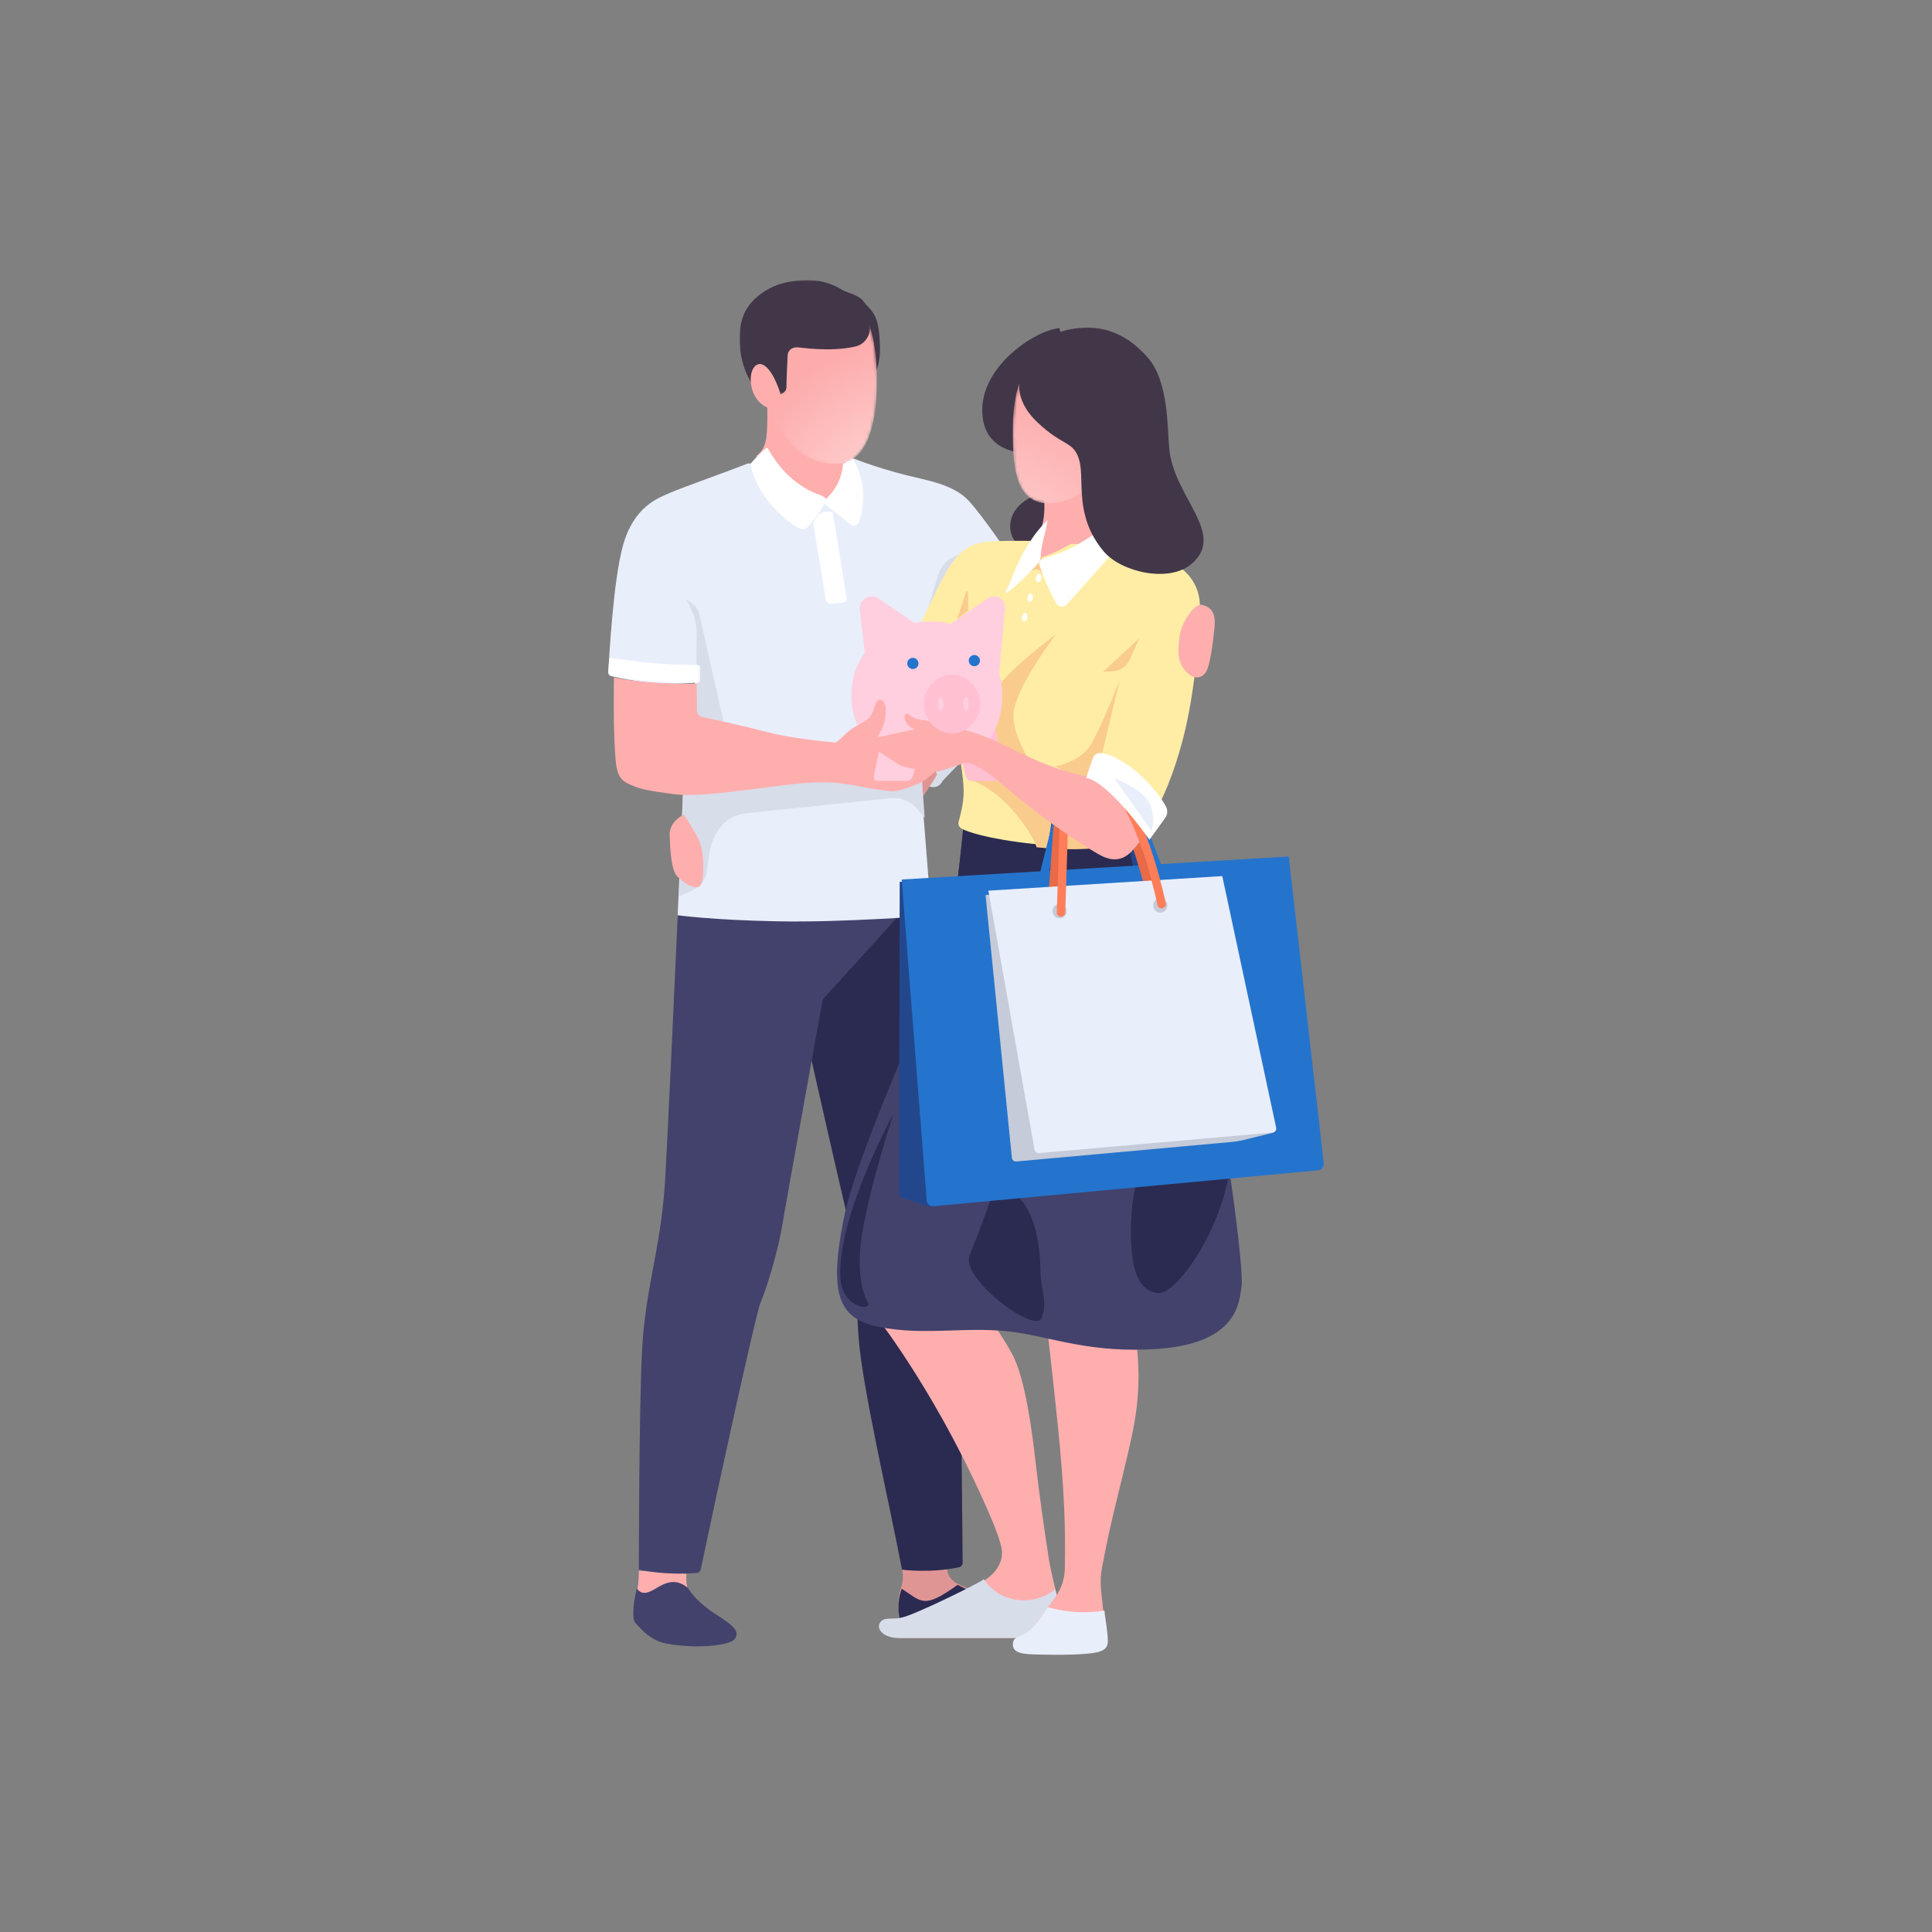 <svg xmlns="http://www.w3.org/2000/svg" xmlns:xlink="http://www.w3.org/1999/xlink" width="683" height="683" viewBox="0 0 683 683">
    <rect x="0" y="0" width="683" height="683" fill="#808080" stroke="none"/>
    <defs>
        <path id="a" d="M.022 26.249c0 14.048 1.803 24.733 12.89 24.733s23.949-10.685 23.949-24.733C36.86 12.199 24.598 0 13.51 0 2.424 0 .022 12.2.022 26.249"/>
        <radialGradient id="b" cx="-50.001%" cy="190.808%" r="238.51%" fx="-50.001%" fy="190.808%" gradientTransform="scale(1 .723) rotate(-60.607 .127 2.274)">
            <stop offset="0%" stop-color="#FFE8E8"/>
            <stop offset="100%" stop-color="#FDACAC"/>
        </radialGradient>
        <path id="d" d="M.025 29.024c0 16.02 9.075 29.009 23.537 29.009 10.416 0 14.463-12.988 14.463-29.009 0-16.02-3.196-29.008-13.612-29.008C13.998.016.025 13.003.025 29.024"/>
        <radialGradient id="e" cx="142.538%" cy="142.647%" r="182.654%" fx="142.538%" fy="142.647%" gradientTransform="scale(-1 -.655) rotate(59.832 3.132 -2.853)">
            <stop offset="0%" stop-color="#FFE8E8"/>
            <stop offset="100%" stop-color="#FDACAC"/>
        </radialGradient>
        <path id="g" d="M0 .018h46.446v40.557H0z"/>
        <path id="i" d="M0 0h32.61v8.903H0z"/>
    </defs>
    <g fill="none" fill-rule="evenodd">
        <path fill-rule="nonzero" d="M0 0h683v683H0z"/>
        <path fill="#D8DDEA" d="M333.414 274.807a3.459 3.459 0 0 1-3.454 3.463 3.458 3.458 0 0 1-3.453-3.463 3.458 3.458 0 0 1 3.453-3.463 3.459 3.459 0 0 1 3.454 3.463"/>
        <path fill="#E09595" d="M310.043 289.154s11.634-1.93 15.165-6.217c3.532-4.288 10.18-16.079 10.18-16.079l-13.711-3.43-13.92 9.433 2.286 16.293z"/>
        <path fill="#D8DDEA" d="M312.692 251.94s6.035.252 16.755 17.679c1.293 2.103 2.28 5.638 2.612 7.662l7.29-7.596a3.786 3.786 0 0 0 .773-3.745c-1.465-4.293-9.89-18.38-20.53-22.104-1.279-.447-2.773-.16-3.52 1.143-1.161 2.026-3.38 6.96-3.38 6.96"/>
        <path fill="#E09595" d="M318.823 554.61s1.009 2.986-.275 6.643c-1.241 3.534-1.172 8.835-.138 11.874l47.568-.849s-20.682-9.187-27.025-12.156c-2.47-1.156-4.136-3.11-4.136-5.795l-15.994.282z"/>
        <path fill="#2B2B51" d="M338.545 560.264c-12.277 8.848-12.725 5.834-19.774 1.381-.021.066-2.43 5.86-.198 12.471 5.118-.073 47.405-.877 47.405-.877s-26.866-12.478-27.433-12.975"/>
        <path fill="#FFAEAE" d="M225.836 555.316s.035 4.044-.52 6.455c-.555 2.412-.893 7.17-.297 11.136.196 1.304 1.958 2.446 3.261 3.76 2.384 2.403 4.226 3.563 6.992 3.905 4.58.568 12.629.568 18.457.283 5.828-.283 6.16-1.677 5.535-3.407-.97-2.696-7.222-4.237-9.42-6.669-2.953-3.267-4.638-5.924-6.523-8.795-.935-1.423-.693-5.675-.693-5.675l-16.792-.993z"/>
        <path fill="#42426C" d="M260.384 577.688c.293-2.845-7.084-6.583-9.652-8.583-3.943-3.073-5.592-4.77-7.471-7.63-.034-.052-.063-.114-.093-.171-3.114-2.435-6.05-2.83-10.285-.359-3.623 2.22-5.735 3.22-7.783.636-.584 2.63-1.598 7.286-1.073 10.773.196 1.299 1.746 2.648 3.045 3.957 2.377 2.393 5.428 4.165 8.163 4.662 6.988 1.272 13.94 1.378 19.337.424 4.499-.794 5.604-1.695 5.812-3.709"/>
        <path fill="#2B2B51" d="M282.101 353.432s11.982 53.825 18.113 79.443c4.091 17.097 1.963 22.607 3.344 40.297 1.392 17.846 10.588 56.992 15.325 81.746 0 0 9.854 1.322 20.117-.848.781-.165 1.331-.89 1.321-1.714-.134-11.623-.817-83.234-.817-93.288 0-8.64-.558-23.89-1.394-31.662-.836-7.771-8.777-103.621-8.777-103.621l-37.758.863-9.474 28.784z"/>
        <path fill="#42426C" d="M239.602 323.515s-3.785 84.145-4.583 95.434c-1.666 23.607-6.942 36.562-8.054 58.73-1.11 22.167-1.11 77.153-1.11 77.153s8.039 2.15 20.358 1.256c.768-.055 1.404-.635 1.564-1.417 2.502-12.336 19.27-90.145 21.124-94.266 1.944-4.318 6.11-18.137 7.499-26.486 1.388-8.348 14.44-80.608 14.44-80.608l27.772-30.516-79.01.72z"/>
        <path fill="#FFAEAE" d="M310.718 466.697s22.063 28.253 40.17 71.173c0 0 3.123 7.332 3.331 10.568.263 4.094-2.442 8.221-7.077 10.783-6.244 3.451-21.646 10.784-26.433 12.294-4.787 1.51-7.077-.216-8.742 1.94-1.665 2.158.83 5.608 6.452 5.608h49.745c2.914 0 6.245-1.94 6.66-6.039.417-4.097-3.099-15.925-3.954-21.351-1.665-10.568-3.538-23.94-4.787-34.94-1.07-9.427-3.538-29.547-8.325-38.174-4.788-8.627-8.118-12.293-8.118-12.293l-38.922.431z"/>
        <path fill="#D8DDEA" d="M346.263 559.245c-6.22 3.446-21.562 10.77-26.33 12.279-4.77 1.508-7.05-.216-8.708 1.938-1.659 2.155.826 5.601 6.427 5.601h49.552c2.902 0 6.22-1.938 6.634-6.031.225-2.218.286-6.702-.744-11.207-7.431 5.975-19.25 5.393-25.296-3.54-.485.34-.995.662-1.535.96z"/>
        <path fill="#FFAEAE" d="M370.2 468.245c-.21.658.833 7.453 3.541 33.536 2.708 26.084 2.917 38.578 2.708 52.388-.122 8.156-4.375 11.179-8.125 17.097-5.723 9.032-8.805 6.138-9.222 9.645-.416 3.507 2.35 2.812 6.305 2.955 6.042.22 13.543.22 18.334-.218 4.792-.439 7.5-.107 7.5-3.395s-1.041-8.33-1.458-13.152c-.344-3.983-1.217-7.416-.208-12.858 3.333-17.974 6.32-27.572 10.278-45.328 3.762-16.874 2.639-27.3 1.806-35.41l-31.46-5.26z"/>
        <path fill="#E9EEFB" d="M368.445 571.066c-5.79 9.163-9.908 6.227-10.33 9.785-.42 3.56 3.375 3.857 7.38 4.003 6.113.222 13.702.222 18.55-.222 4.849-.445 7.59-1.112 7.59-4.448 0-2.762-.72-6.745-1.208-10.811-6.685 1.06-13.12.662-19.995-1.194a50.603 50.603 0 0 0-1.987 2.887z"/>
        <path fill="#42426C" d="M340.479 293.112s-1.66 18.779-4.424 34.38c-3.155 17.794-32.362 75.977-37.884 103.86-5.36 27.068-1.144 34.93 12.444 37.7 17.006 3.468 31.8-.577 48.944 2.023 13.275 2.013 26.868 7.388 49.774 5.778 28.758-2.022 28.758-17.045 29.588-22.246.83-5.2-4.853-53.988-16.73-109.493-10.231-47.813-19.771-49.69-19.771-49.69l-61.941-2.312z"/>
        <path fill="#2B2B51" d="M422.223 345.423c-10.24-47.667-19.788-49.538-19.788-49.538l-61.958-2.773s-1.553 17.566-4.103 32.657c1.287.71 86.27 21.616 85.85 19.654"/>
        <path fill="#423748" d="M364.318 195.156s-7.794-2.148-7.15-9.967c.621-7.547 9.533-10.4 9.533-10.4l-3.523-14.625s-13.782.614-15.716-12.097c-2.673-17.557 18.375-31.417 27.08-32.067l12.158 54.6-22.382 24.556z"/>
        <path fill="#FFAEAE" d="M364.991 192.188s5.172-4.318 4.083-16.263l24.908-7.484s-1.429 11.01.613 16.191c0 0-15.925 18.134-28.175 19.43l-1.429-11.874z"/>
        <path fill="#E9EEFB" d="M245.672 241.277s-12.78 1.972-29.754-2.302c-.57-.144-.958-.698-.915-1.306.399-5.599 1.749-32.154 5.204-44.724 3.875-14.096 12.733-16.974 16.607-18.7 3.876-1.726 22.974-8.487 27.402-10.357l36.156-2.373s7.957 3.452 20.448 6.58c6.926 1.736 16.192 3.13 21.59 8.883 4.445 4.74 13.7 18.269 13.7 18.269l-30.654 79.976 3.806 48.476s-30.723 2.445-54.112 2.014c-23.39-.432-35.567-2.158-35.567-2.158l2.076-48.043 4.013-34.235z"/>
        <path fill="#D8DDEA" d="M345.256 193.177l-7.91 3.559c-2.685 1.207-4.74 3.56-5.64 6.456l-5.2 16.7 18.75-26.715z"/>
        <path fill="#FFEDA6" d="M322.56 227.368c.208-1.085 9.906-22.734 13.745-27.982 3.332-4.555 6.464-7.614 14.578-8.026 4.853-.246 14.37-.138 14.37-.138l1.458 4.91s-1.561 3.58 11.697-3.752c1.836-1.016 31.7 4.302 35.371 6.138 5.207 2.603 10.622 7.592 10.413 16.486-.208 8.893-1.624 29.605-6.04 46.42-6.664 25.379-15.515 34.055-15.515 34.055s-13.225 6.29-43.006 2.17c-14.98-2.073-19.37-4.556-19.37-4.556s-1.394-.576-1.457-1.952c-.038-.829 1.041-3.254 1.666-8.026.633-4.834-.343-9.981-1.25-16.485-1.874-13.45-16.66-39.262-16.66-39.262"/>
        <path fill="#F9CC8E" d="M356.11 207.698s6.828-4.957 9.07-6.077c1.205-.602 2.338-.374 3.04.767.944 1.533 4.665 7.61 4.665 7.61l-4.508-13.03s-.52.047-.89-.11c-.372-.158-.368-.712-.368-.712l-11.009 11.552z"/>
        <path fill="#FFAEAE" d="M271.177 141.887s.504 11.095-.692 14.824c-1.108 3.454-3.185 4.462-3.185 4.462l23.542 19.141s9.278-7.916 7.894-19.573l-7.478-20.005-20.08 1.151z"/>
        <path fill="#F9CC8E" d="M338.348 218.903l3.16-9.575c.152-.464.623-.428.655.141l.132 6.444-3.947 2.99z"/>
        <g transform="translate(358 127)">
            <mask id="c" fill="#fff">
                <use xlink:href="#a"/>
            </mask>
            <path fill="url(#b)" d="M.022 26.249c0 14.048 1.803 24.733 12.89 24.733s23.949-10.685 23.949-24.733C36.86 12.199 24.598 0 13.51 0 2.424 0 .022 12.2.022 26.249" mask="url(#c)"/>
        </g>
        <g>
            <path fill="#D8DDEA" d="M240.018 316.982l5.734-2.716c2.015-1.143 3.613-3.216 4.03-5.931 0 0 .672-4.184 1.043-6.79 1.061-7.467 5.762-13.286 13.066-14.08l51.1-5.294c3.569-.31 7.066 1.153 9.408 3.939l2.492 2.963-1.112-15.472-84.058.928-1.703 42.453z"/>
            <path fill="#FFF" d="M368.603 197.503c-.992.292-1.506 1.407-1.094 2.378 0 0 .803 2.714 2.598 6.673 2.251 4.97 3.198 6.58 3.198 6.58.677 1.486 2.759 1.692 3.729.698l19.948-22.435-4.71-6.532s-6.988 5.63-14.095 9.088c-4.087 1.988-7.66 2.99-9.574 3.55"/>
            <path fill="#FFF" d="M366.755 199.433s-1.858 2.094-5.43 5.558c-2.827 2.742-5.202 4.426-5.202 4.426-.264.257-.741-.041-.565-.364.48-.887 1.202-2.24 1.73-3.665 2.43-6.532 6.652-15.49 13.04-21.509 0 0-.287 2.418-1.215 5.774-.624 2.255-1.108 4.692-1.25 7.327-.054.987-.643 1.912-1.108 2.453M286.416 178.363l5.5 33.454c.122.968.92 1.677 1.841 1.64l4.363-.475c1.035-.042 1.212-.933 1.1-2.024l-5.343-32.994-7.46.4z"/>
            <path fill="#F9CC8E" d="M343.673 275.839s6.856 2.427 13.396 9.607c7.953 8.734 9.383 14.083 9.383 14.083s6.559.692 13.081.692c5.687 0 13.5-.873 13.5-.873l-38.358-24.761-11.002 1.252z"/>
            <path fill="#E9EEFB" d="M296.288 182.364l-.727-4.4-9.145.42 1.087 6.481c2.082-4.64 5.475-4.99 8.785-2.501"/>
            <path fill="#F9CC8E" d="M367.746 274.587s-10.254-13.293-9.423-22.541c.832-9.248 14.966-27.743 14.966-27.743s-21.063 15.317-23.003 22.83c-1.94 7.514.831 17.05.831 17.05l16.63 10.404z"/>
            <path fill="#FFF" d="M292.346 176.072c1.466-1.521 5.128-5.203 5.704-12.146l3.49-1.737s3.761 6.07 3.63 13.322c-.076 4.145-.844 7.15-1.534 9.036-.464 1.268-1.968 1.714-2.996.878l-9.184-7.344c-.28-.227 0-1.086.89-2.01"/>
            <path fill="#423748" d="M309.304 131.624s2.039-2.325 1.767-9.59c-.24-6.402-.907-9.482-2.854-12.059-2.855-3.778-6.66-5.957-9.787-5.957-3.127 0 1.087 13.368 1.087 13.368l9.787 14.238z"/>
        </g>
        <g transform="translate(272 106)">
            <mask id="f" fill="#fff">
                <use xlink:href="#d"/>
            </mask>
            <path fill="url(#e)" d="M.025 29.024c0 16.02 9.075 29.009 23.537 29.009 10.416 0 14.463-12.988 14.463-29.009 0-16.02-3.196-29.008-13.612-29.008C13.998.016.025 13.003.025 29.024" mask="url(#f)"/>
        </g>
        <g>
            <g transform="translate(261.446 99)">
                <mask id="h" fill="#fff">
                    <use xlink:href="#g"/>
                </mask>
                <path fill="#423748" d="M5.836 38.694S.606 32.906.054 22.633C-.379 14.538 1.755 9.248 7.213 5.124c4.405-3.327 8.243-4.147 11.15-4.63 10.462-1.736 15.693 1.737 18.033 3.04 2.34 1.301 5.782 1.59 7.709 4.34 1.928 2.75 2.34 8.537 2.34 8.537s-.412 5.933-5.506 7.09c-9.05 2.058-19.272.29-20.649.29-1.377 0-3.166.578-3.303 3.038-.138 2.46-.413 9.116-.413 10.997 0 2.136-2.478 2.75-2.478 2.75l-8.26-1.882z" mask="url(#h)"/>
            </g>
            <path fill="#FFAEAE" d="M274.397 135.185c1.795 4.176 2.868 7.812.534 9.001-2.334 1.19-6.7-.857-8.493-5.033-1.794-4.176-1.174-9.022 1.16-10.211 2.334-1.19 5.006 2.067 6.8 6.243"/>
            <path fill="#FFF" d="M271.573 158.642c1 1.816 6.428 12.176 18.283 16.341 1.403.493 2.339 1.326 2.213 1.655-.634 1.665-3.047 6.02-6.66 9.71a2.362 2.362 0 0 1-2.857.399c-8.206-4.662-15.388-13.44-17.144-22.337-.053-.268.112-.738.474-1.068 0 0 .527-.695 2.213-2.403 1.848-1.874 2.67-2.438 2.67-2.438a.525.525 0 0 1 .808.141"/>
            <path fill="#FFC0D2" d="M339.514 267.182l1.878 7.21c.26 1 1.135 1.693 2.132 1.693h10.565c.826 0 1.366-.707 1.21-1.64l-3.661-18.144-12.124 10.88z"/>
            <path fill="#FFCFDF" d="M354.337 245.914c0 14.478-10.285 26.214-25.02 26.214-14.736 0-28.343-9.925-28.343-26.214 0-16.72 13.607-26.214 28.343-26.214 14.735 0 25.02 11.736 25.02 26.214"/>
            <path fill="#FFCFDF" d="M306.078 233.55l-2.107-17.882c-.435-3.689 3.58-6.195 6.603-4.12l15.105 10.365-19.601 11.636z"/>
            <path fill="#D8DDEA" d="M244.345 215.383l-1.675-3.596 2.3 1.84a6.553 6.553 0 0 1 2.293 3.677l9.242 40.975-10.395-3.505.187-30.441a20.886 20.886 0 0 0-1.952-8.95"/>
            <path fill="#FFCFDF" d="M353.264 237.506l2.05-22.252c.241-3.814-3.508-5.668-6.32-3.596l-13.433 9.27 17.703 16.578z"/>
            <path fill="#2474CD" d="M324.691 234.538a1.978 1.978 0 0 1-1.976 1.979 1.978 1.978 0 0 1 0-3.957c1.091 0 1.976.885 1.976 1.978M346.432 233.55a1.977 1.977 0 1 1-1.977-1.98c1.091 0 1.977.887 1.977 1.98"/>
            <path fill="#FFAEAE" d="M241.715 287.955s-5.108 2.404-4.972 7.14c.192 6.7.681 12.603 2.725 14.788 1.77 1.895 4.972 3.862 6.675 3.79 1.498-.065 2.452-1.312 2.452-5.902 0-3.06.205-8.086-2.452-12.676-2.656-4.59-4.428-7.14-4.428-7.14M217.05 239.484s-.416 20.622.728 30.43c.649 5.572 2.806 6.574 5.923 7.867 3.118 1.293 5.959 1.832 14.065 2.91 7.359.978 17.248-.295 31.108-2.048 11.362-1.437 16.859-2.323 24.665-2.012 7.206.288 11.363 2.012 21.443 3.09 2.937.314 9.946-2.69 11.432-3.556 1.663-.97 7.17-6.144 7.17-6.144s-18.22-3.88-22.55-4.742c-4.332-.862.042-5.039 1.298-8.945 1.247-3.88 1.082-8.653-.987-8.946-2.286-.323-1.87 4.204-4.157 6.467-1.599 1.581-4.64 2.658-6.651 4.203-2.806 2.156-4.254 4.57-5.716 4.419-7.656-.79-17.086-1.937-23.591-3.664-7.405-1.968-18.831-4.466-23.11-5.387-.99-.213-1.703-1.111-1.716-2.159l-.116-9.556s-7.275.216-16.698-.502c-7.975-.609-12.54-1.725-12.54-1.725"/>
            <path fill="#2B2B51" d="M351.782 419.528s-4.876 14.327-8.987 24.095c-3.477 8.265 22.78 27.713 25.288 22.503 2.508-5.21-.14-10.419-.209-15.774-.42-32.269-16.092-30.824-16.092-30.824"/>
            <path fill="#FFCFDF" d="M324.691 267.182l-1.978 7.21a2.32 2.32 0 0 1-2.247 1.693h-10.283c-.87 0-1.44-.707-1.274-1.64l3.857-18.144 11.925 10.88z"/>
            <path fill="#423748" d="M362.032 128.84c-1.953 4.389-4.184 11.996 4.743 20.481 9.238 8.78 12.833 6.437 14.786 13.459 1.953 7.022-1.953 19.603 8.648 32.184 6.142 7.288 23.039 11.178 30.968 4.432 12.554-10.682-6.138-23.384-7.811-40.705-.717-7.42-.212-23.77-7.533-32.192-8.648-9.947-18.134-11.996-28.178-9.947-8.577 1.75-13.67 7.9-15.623 12.288"/>
            <path fill="#23478D" d="M330.41 426.426a11.087 11.087 0 0 1-4.156-.567l-7.372-2.457a1.622 1.622 0 0 1-1.108-1.516l.291-110.119 1.846-.071 11.697 114.665-1.197.065z"/>
            <path fill="#2B2B51" d="M402 417.423s-2.79 7.88-2.093 22.635c.698 14.755 6.28 16.904 9.63 17.047 6.47.277 21.077-20.628 24.845-41.543L402 417.423z"/>
            <path stroke="#23478D" stroke-width="3" d="M369.16 317.631l4.941-32.643"/>
            <path stroke="#2474CD" stroke-linecap="round" stroke-width="3" d="M367.184 316.642l7.906-31.654"/>
            <path stroke="#23478D" stroke-width="3" d="M404.736 317.631l-7.906-34.622"/>
            <path fill="#2474CD" d="M465.981 413.73L329.95 426.434c-1.191.109-2.24-.814-2.337-2.059l-8.85-113.454 136.84-8.128 12.364 108.39c.146 1.282-.753 2.435-1.985 2.547"/>
            <path stroke="#E86A46" stroke-linecap="round" stroke-width="3" d="M372.125 316.642l1.976-26.709"/>
            <path fill="#FFAEAE" d="M424.825 213.797c-2.377-.54-7.19 5.894-7.867 11.428-.726 5.94-.555 8.946 2.29 12.14 2.844 3.195 5.757 2.4 7.151.102 1.396-2.298 2.398-10.22 2.897-14.971.437-4.162.133-7.652-4.47-8.699"/>
            <path stroke="#E86A46" stroke-linecap="round" stroke-width="3" d="M405.724 311.696s-6.821-23.635-9.882-28.687"/>
            <path fill="#FFAEAE" d="M325.837 258.28s-2.774 0-4.522-1.696c-2.064-2.002-1.85-4.342-.719-4.237 1.13.106 2.16 1.863 4.42 2.013 3.185.212 9.557 2.542 9.557 2.542l-8.736 1.377z"/>
            <path fill="#C5CBD8" d="M439.79 402.971c-1.42.35-2.864.591-4.319.723l-76.217 6.916c-.772.07-1.456-.515-1.535-1.313l-9.311-92.892 12.295-.752 89.49 84.76-10.403 2.558z"/>
            <path fill="#E9EEFB" d="M449.955 400.359l-82.62 7.283c-.774.068-1.472-.482-1.612-1.272l-16.327-91.5 82.701-5.153 19.053 88.96c.174.82-.387 1.611-1.195 1.682"/>
            <path fill="#C5CBD8" d="M412.642 320.104a2.472 2.472 0 1 1-4.942 0 2.472 2.472 0 1 1 4.942 0M377.066 322.082a2.472 2.472 0 1 1-4.941 0 2.472 2.472 0 1 1 4.941 0"/>
            <path stroke="#FF7E59" stroke-linecap="round" stroke-width="3" d="M375.09 322.577l.988-30.665"/>
            <path fill="#F9CC8E" d="M373.113 270.944s8.763-1.708 12.323-7.404c3.56-5.695 10.406-23.066 10.406-23.066l-9.037 37.59-13.692-7.12z"/>
            <path fill="#FFAEAE" d="M405.724 293.84s-4.092 5.675-6.034 7.508c-2.22 2.093-5.272 3.466-9.78 1.444-2.65-1.188-19.145-11.19-35.791-25.7-4.778-4.165-8.316-6.09-10.426-6.968-1.267-.528-2.015-.796-3.954-.016-2.085.838-4.764 1.678-7.678 2.544-1.615.48-12.38-1.19-13.941-2.166a290.265 290.265 0 0 1-9.156-5.955c-2.031-1.383-.764-3.599.416-3.682l21.225-4.548s8.212.992 13.317 2.599c8.948 2.815 16.855 7.796 25.803 11.262 9.066 3.51 15.815 4.548 15.815 4.548s11.028 4.187 20.184 19.13"/>
            <path stroke="#2474CD" stroke-linecap="round" stroke-width="3" d="M409.677 307.74l-9.882-25.72"/>
            <path fill="#FFC0D2" d="M346.42 248.4c.254 5.73-3.96 10.591-9.412 10.857-5.452.266-10.077-4.164-10.33-9.894-.252-5.73 3.963-10.591 9.414-10.856 5.451-.266 10.076 4.164 10.329 9.893"/>
            <path fill="#FFCFDF" d="M333.578 248.835c.063 1.366-.327 2.494-.87 2.52-.542.025-1.032-1.061-1.093-2.427-.062-1.365.327-2.493.869-2.519.542-.025 1.032 1.06 1.094 2.426M342.472 248.835c.062 1.366-.327 2.494-.869 2.52-.542.025-1.032-1.061-1.094-2.427-.062-1.365.328-2.493.87-2.519.542-.025 1.031 1.06 1.093 2.426"/>
            <path stroke="#FF7E59" stroke-linecap="round" stroke-width="3" d="M394.854 279.052c9.89 11.895 15.811 40.557 15.811 40.557"/>
            <path fill="#FFF" d="M383.983 275.07s6.363-.426 22.372 21.788l5.613-7.77c.765-1.101.892-2.55.31-3.764-1.93-4.02-11.772-16.748-22.548-19.055-1.294-.277-2.711.192-3.284 1.561-.889 2.13-2.463 7.24-2.463 7.24"/>
            <path fill="#2B2B51" d="M305.115 462.029c1.098.168 2.354-.528 1.757-1.497-1.91-3.104-3.818-10.508-2.536-21.222 1.946-16.248 11.461-45.51 11.461-45.51s-19.517 35.732-18.754 57.373c.264 7.48 4.793 10.353 8.072 10.856"/>
            <g transform="translate(215 232.56)">
                <mask id="j" fill="#fff">
                    <use xlink:href="#i"/>
                </mask>
                <path fill="#FFF" d="M1.253.011a.747.747 0 0 0-.882.685l-.37 4.153c-.013.754.547 1.349 1.299 1.555 2.194.604 6.844 1.257 14.314 1.912 7.633.668 13.677.62 15.943.546.557-.017.993-.462.984-1l.07-4.342c.006-.563-.462-1.023-1.047-1.021-2.379.006-8.673-.065-15.253-.589C9.546 1.373 3.416.376 1.253.011" mask="url(#j)"/>
            </g>
            <path fill="#E9EEFB" d="M407.158 293.89l-13.292-18.794s9.969 3.817 12.461 8.81c2.492 4.992.83 9.984.83 9.984"/>
            <path fill="#F9CC8E" d="M389.913 237.506l12.846-11.87-3.363 7.544c-1.056 2.37-3.243 3.938-5.706 4.091l-3.777.235z"/>
            <path fill="#FFF" d="M368.083 204.748c-.225.793-.81 1.264-1.307 1.054-.498-.21-.717-1.022-.492-1.815.226-.791.811-1.263 1.308-1.053.497.21.717 1.023.491 1.814M365.119 211.673c-.226.792-.81 1.263-1.308 1.053-.497-.21-.717-1.022-.491-1.814.226-.792.81-1.264 1.307-1.054.498.21.718 1.023.492 1.815M363.142 218.597c-.225.793-.81 1.264-1.307 1.053-.498-.21-.717-1.022-.492-1.813.226-.792.811-1.264 1.308-1.054.497.21.717 1.023.491 1.814"/>
        </g>
    </g>
</svg>

